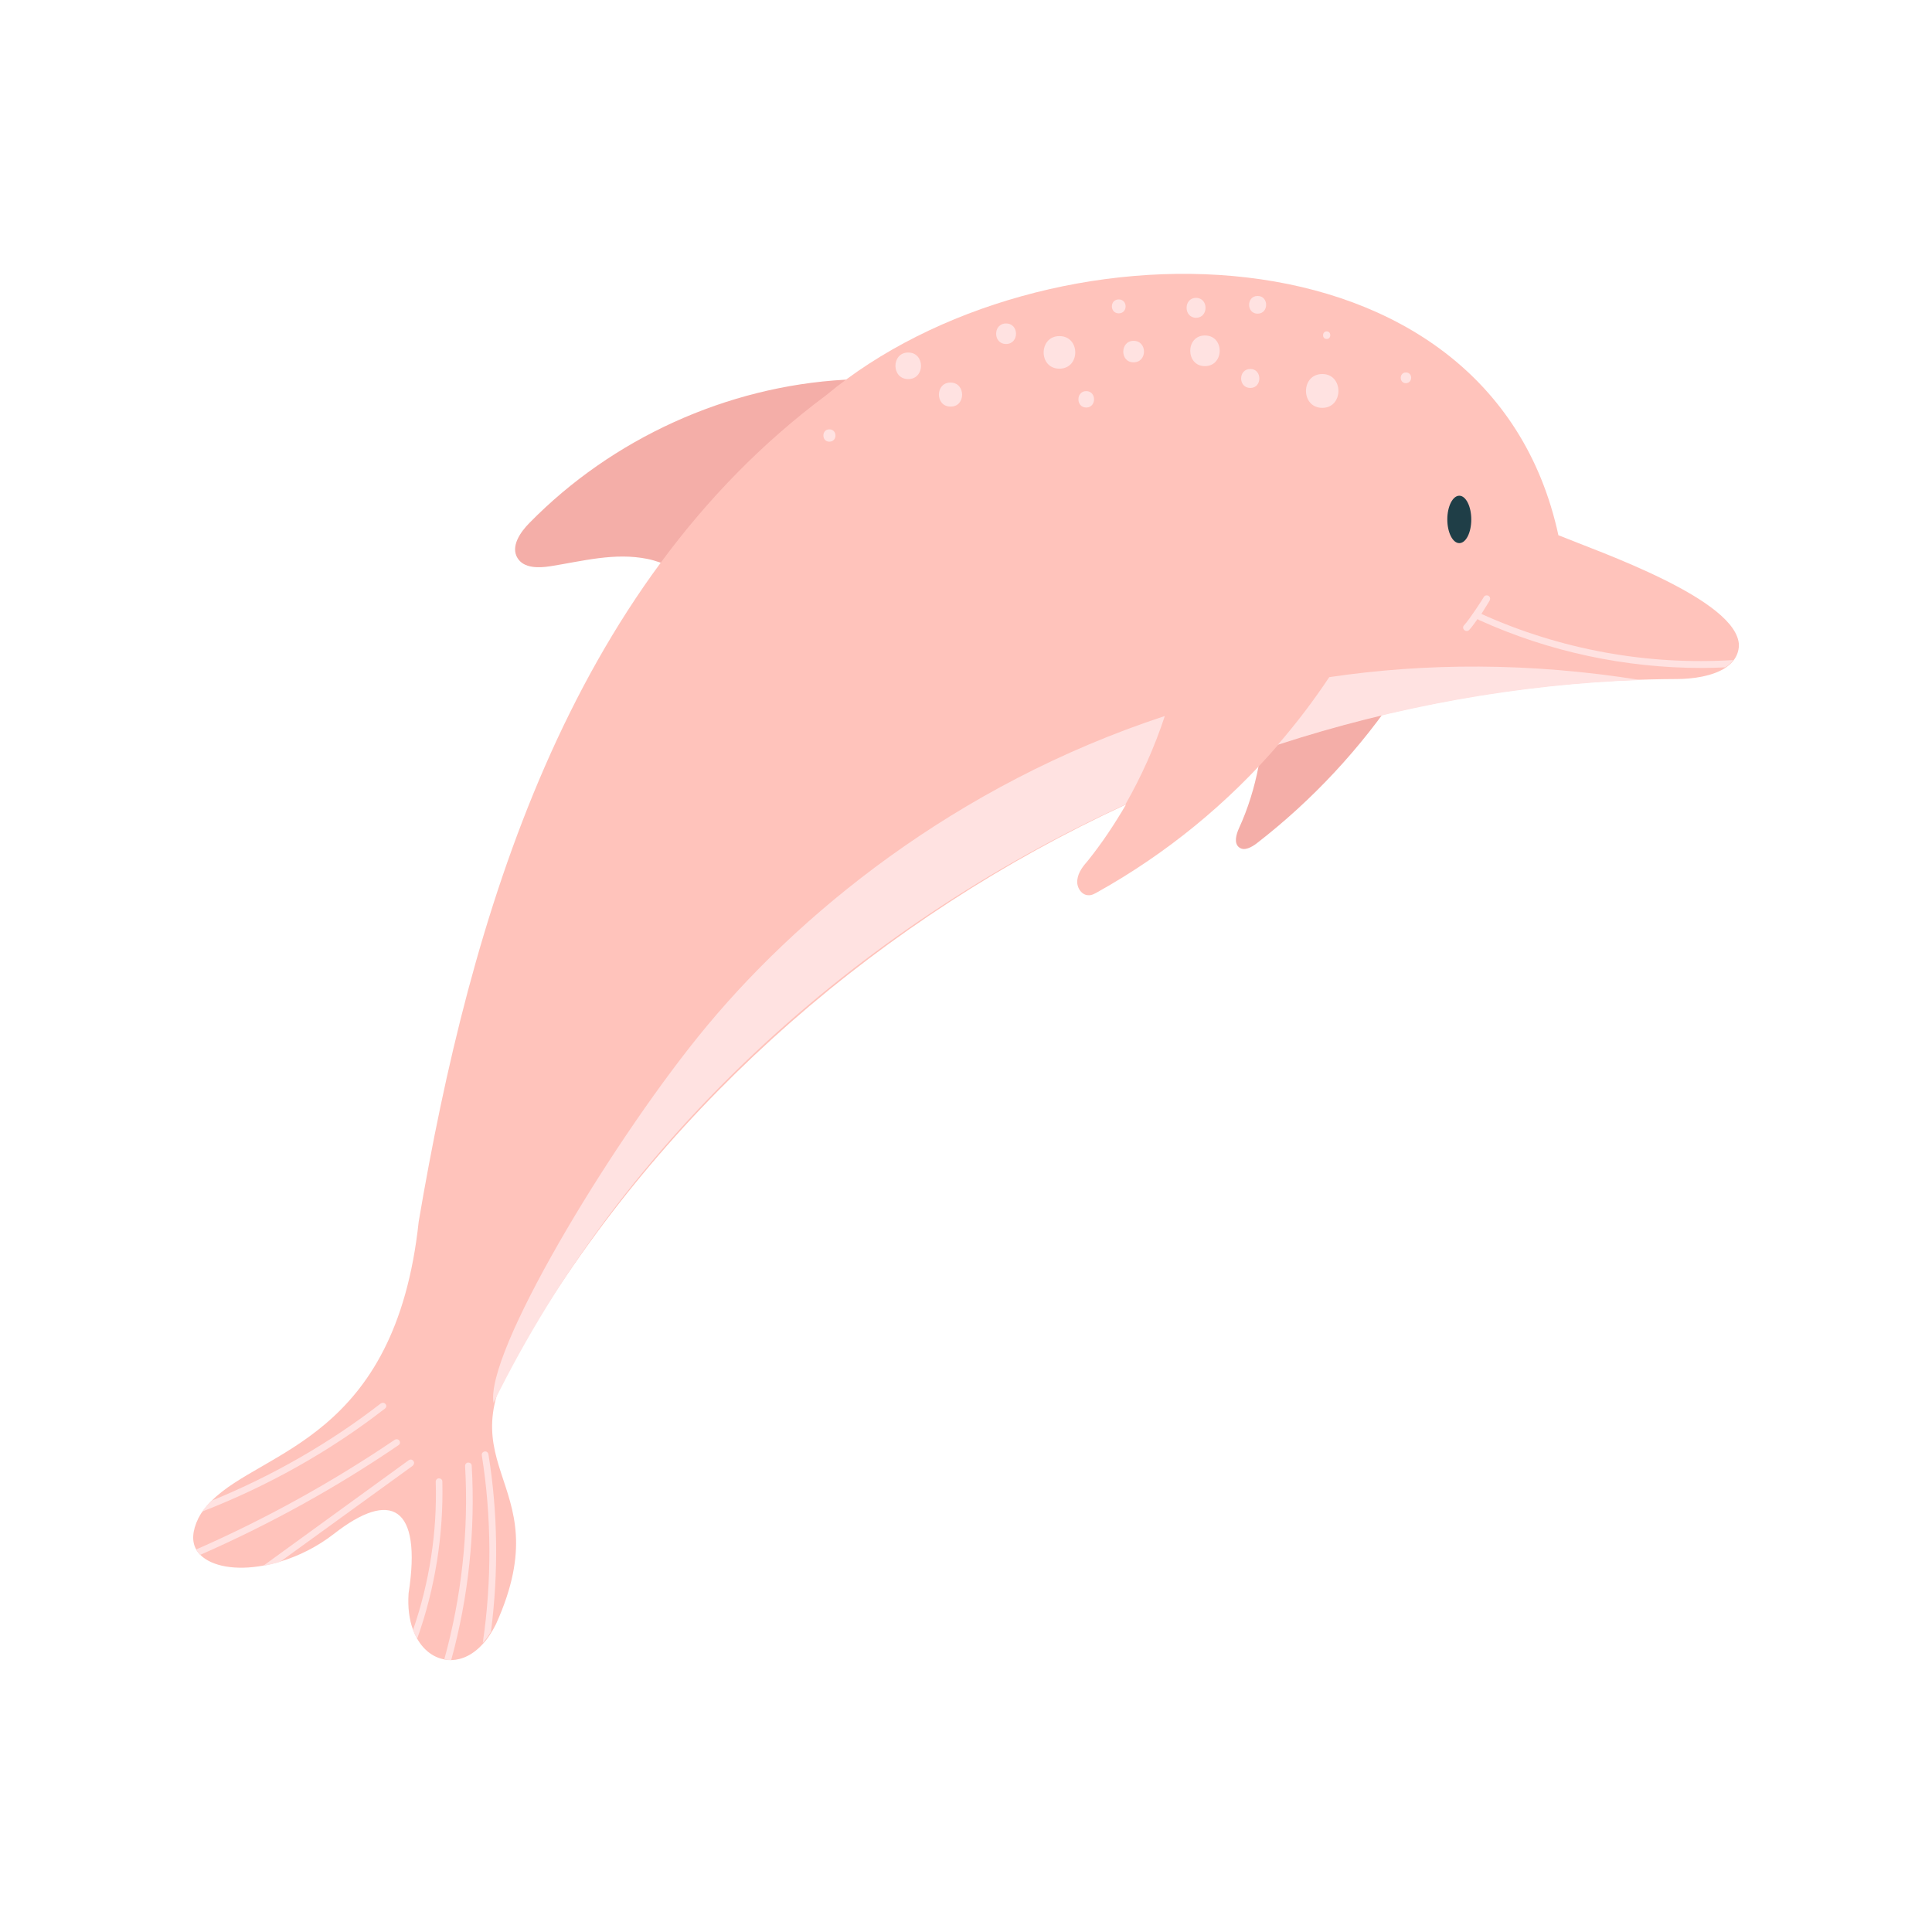 <svg xmlns="http://www.w3.org/2000/svg" xmlns:xlink="http://www.w3.org/1999/xlink" width="500" zoomAndPan="magnify" viewBox="0 0 375 375" height="500" preserveAspectRatio="xMidYMid meet" version="1.0"><defs><clipPath id="0d0b52331c"><path d="M 37.5 53.152 L 337.5 53.152 L 337.5 322.223 L 37.5 322.223 Z M 37.5 53.152 " clip-rule="nonzero"/></clipPath><clipPath id="3bc22078b3"><path d="M 38 57.445 L 336.457 57.445 L 336.457 322.223 L 38 322.223 Z M 38 57.445 " clip-rule="nonzero"/></clipPath></defs><rect x="-37.5" width="450" fill="#ffffff" y="-37.5" height="450" fill-opacity="1"/><rect x="-37.5" width="450" fill="#ffffff" y="-37.5" height="450" fill-opacity="1"/><path fill="#f4aea8" d="M 125.68 108.488 C 128.992 109.164 132.238 111.125 135.609 111.25 C 139.711 111.371 141.914 107.137 144.121 104.379 C 150.738 96.156 158.52 88.797 167.094 82.66 C 169.117 81.188 171.504 79.164 170.895 76.77 C 170.281 74.074 166.727 73.52 163.969 73.703 C 141.059 74.992 118.82 85.117 102.77 101.496 C 100.934 103.336 99.094 106.098 100.441 108.305 C 101.668 110.328 104.547 110.27 106.875 109.898 C 113.062 108.918 119.312 107.199 125.68 108.488 Z M 244.285 148.73 C 244.961 145.172 245.082 141.676 245.266 138.117 C 245.391 135.727 246.246 134.375 248.512 133.52 C 255.312 130.82 263.031 129.961 270.258 130.695 C 271.055 130.758 271.977 131 272.281 131.738 C 272.59 132.414 272.16 133.211 271.73 133.824 C 264.133 145.234 254.699 155.359 243.918 163.699 C 242.938 164.438 241.527 165.234 240.547 164.5 C 239.445 163.699 239.934 161.98 240.488 160.754 C 242.262 156.891 243.488 152.844 244.285 148.73 " fill-opacity="1" fill-rule="nonzero"/><g clip-path="url(#0d0b52331c)"><path fill="#ffc3bb" d="M 337.527 125.297 C 337.465 126.461 337.098 127.383 336.484 128.18 C 336.055 128.73 335.566 129.16 334.953 129.594 C 332.441 131.25 328.582 131.801 325.395 131.801 C 299.176 131.922 273.078 136.34 248.207 144.438 C 238.281 155.973 226.336 165.727 213.043 173.148 C 212.492 173.457 211.879 173.824 211.203 173.762 C 209.793 173.699 208.875 172.043 209.121 170.695 C 209.305 169.285 210.223 168.117 211.141 167.074 C 213.898 163.641 216.348 159.961 218.555 156.152 C 171.445 177.934 130.523 213.207 103.504 257.625 C 83.289 285.289 109.445 286.09 96.277 315.227 C 95.969 315.781 95.727 316.332 95.418 316.762 C 94.93 317.621 94.379 318.359 93.824 318.973 C 91.863 321.18 89.723 322.16 87.641 322.223 C 87.211 322.223 86.781 322.223 86.293 322.098 C 84.148 321.73 82.246 320.32 80.961 318.051 C 80.652 317.496 80.41 316.945 80.164 316.332 C 79.43 314.371 79.121 311.977 79.305 309.277 C 81.941 292.223 75.816 289.098 64.789 297.746 C 61.539 300.262 57.926 302.039 54.438 303.082 C 53.332 303.449 52.168 303.695 51.125 303.879 C 45.797 304.863 41.141 304.062 38.875 301.793 C 38.566 301.488 38.262 301.117 38.078 300.75 C 37.219 299.219 37.281 297.191 38.508 294.676 C 38.75 294.246 38.996 293.758 39.301 293.391 C 39.793 292.652 40.406 291.98 41.078 291.305 C 50.941 281.363 76.734 279.461 81.266 237.133 C 91.316 177.934 110.242 114.008 160.355 76.711 C 202.137 41.867 289.008 41.559 302.484 103.887 C 310.266 107.074 337.402 116.402 337.527 125.297 " fill-opacity="1" fill-rule="nonzero"/></g><path fill="#1f3e47" d="M 285.574 100.82 C 285.574 103.395 284.535 105.422 283.25 105.422 C 281.961 105.422 280.922 103.336 280.922 100.82 C 280.922 98.305 281.961 96.219 283.25 96.219 C 284.535 96.219 285.574 98.305 285.574 100.82 " fill-opacity="1" fill-rule="nonzero"/><g clip-path="url(#3bc22078b3)"><path fill="#ffe2e1" d="M 210.836 75.914 C 208.816 75.914 208.816 79.102 210.836 79.102 C 212.859 79.102 212.859 75.914 210.836 75.914 Z M 242.691 71.617 C 240.305 71.617 240.305 75.301 242.691 75.301 C 245.02 75.301 245.02 71.617 242.691 71.617 Z M 244.102 57.445 C 241.898 57.445 241.898 60.883 244.102 60.883 C 246.309 60.883 246.309 57.445 244.102 57.445 Z M 272.895 72.293 C 271.547 72.293 271.547 74.379 272.895 74.379 C 274.242 74.316 274.242 72.293 272.895 72.293 Z M 256.66 72.598 C 252.434 72.598 252.434 79.164 256.66 79.164 C 260.828 79.164 260.828 72.598 256.66 72.598 Z M 184.492 74.254 C 181.492 74.254 181.492 78.918 184.492 78.918 C 187.496 78.98 187.496 74.254 184.492 74.254 Z M 160.969 83.336 C 159.438 83.336 159.438 85.73 160.969 85.73 C 162.562 85.73 162.562 83.336 160.969 83.336 Z M 176.285 68.426 C 172.977 68.426 172.977 73.582 176.285 73.582 C 179.594 73.582 179.594 68.426 176.285 68.426 Z M 195.277 62.785 C 192.703 62.785 192.703 66.77 195.277 66.77 C 197.848 66.77 197.848 62.785 195.277 62.785 Z M 220.023 66.156 C 217.391 66.156 217.332 70.328 220.023 70.328 C 222.723 70.328 222.723 66.156 220.023 66.156 Z M 217.145 58.121 C 215.371 58.121 215.371 60.82 217.145 60.82 C 218.926 60.82 218.926 58.121 217.145 58.121 Z M 205.629 65.238 C 201.586 65.238 201.523 71.559 205.629 71.559 C 209.734 71.559 209.734 65.238 205.629 65.238 Z M 232.156 57.816 C 229.703 57.816 229.703 61.68 232.156 61.68 C 234.605 61.68 234.605 57.816 232.156 57.816 Z M 233.871 65.117 C 230.074 65.117 230.074 71.066 233.871 71.066 C 237.668 71.066 237.73 65.117 233.871 65.117 Z M 257.52 64.316 C 256.602 64.316 256.539 65.793 257.52 65.793 C 258.438 65.793 258.438 64.316 257.52 64.316 Z M 85.859 287.562 C 85.859 287.191 85.555 286.949 85.188 286.949 C 84.82 286.949 84.574 287.254 84.574 287.621 C 84.883 297.316 83.352 307.191 80.164 316.395 C 80.41 317.008 80.652 317.559 80.961 318.109 C 84.453 308.359 86.109 297.867 85.859 287.562 Z M 91.559 284.496 C 91.559 284.125 91.254 283.883 90.887 283.883 C 90.52 283.883 90.273 284.188 90.273 284.555 C 91.008 297.07 89.598 309.953 86.23 322.098 C 86.656 322.16 87.086 322.223 87.578 322.223 C 90.945 310.016 92.293 297.07 91.559 284.496 Z M 94.805 282.285 C 94.742 281.918 94.438 281.672 94.07 281.734 C 93.703 281.793 93.461 282.102 93.52 282.469 C 95.418 294.434 95.48 306.824 93.703 318.91 C 94.258 318.297 94.805 317.559 95.297 316.703 C 96.766 305.289 96.645 293.633 94.805 282.285 Z M 80.227 283.574 C 80.043 283.27 79.613 283.207 79.305 283.449 L 51.066 303.941 C 52.168 303.758 53.27 303.449 54.375 303.145 L 80.043 284.555 C 80.41 284.246 80.473 283.82 80.227 283.574 Z M 77.531 279.648 C 77.348 279.34 76.918 279.281 76.613 279.461 C 64.48 287.684 51.496 294.863 38.078 300.75 C 38.262 301.117 38.566 301.488 38.875 301.793 C 52.293 295.902 65.215 288.789 77.348 280.508 C 77.652 280.324 77.715 279.953 77.531 279.648 Z M 74.832 272.531 C 74.59 272.227 74.223 272.227 73.914 272.406 C 63.93 280.137 52.781 286.516 41.02 291.305 C 40.344 291.98 39.793 292.652 39.242 293.391 C 51.922 288.48 63.992 281.734 74.652 273.453 C 75.02 273.207 75.082 272.84 74.832 272.531 Z M 287.539 119.164 C 288.332 117.875 289.07 116.711 289.129 116.586 C 289.312 116.277 289.25 115.848 288.945 115.664 C 288.637 115.484 288.211 115.543 288.027 115.848 C 288.027 115.91 285.27 120.207 284.168 121.371 C 283.922 121.617 283.922 122.047 284.227 122.289 C 284.352 122.414 284.535 122.477 284.656 122.477 C 284.84 122.477 285.023 122.414 285.148 122.289 C 285.574 121.863 286.188 121.004 286.801 120.145 C 286.863 120.207 286.926 120.266 287.047 120.328 C 300.648 126.523 315.473 129.652 330.359 129.652 C 331.891 129.652 333.422 129.594 334.891 129.531 C 335.504 129.16 335.996 128.672 336.422 128.117 C 319.762 129.16 302.852 126.094 287.539 119.164 Z M 258.008 131.434 C 254.945 136.035 251.637 140.387 248.023 144.559 C 270.812 137.137 294.582 132.844 318.352 131.984 C 296.848 128.547 276.633 128.672 258.008 131.434 Z M 226.09 138.977 C 224.133 144.93 221.555 150.695 218.434 156.152 C 166.055 180.141 121.148 220.754 95.789 272.285 C 94.195 262.59 117.84 223.148 135.484 201.246 C 154.598 177.504 185.598 152.289 226.09 138.977 " fill-opacity="1" fill-rule="nonzero"/></g></svg>
